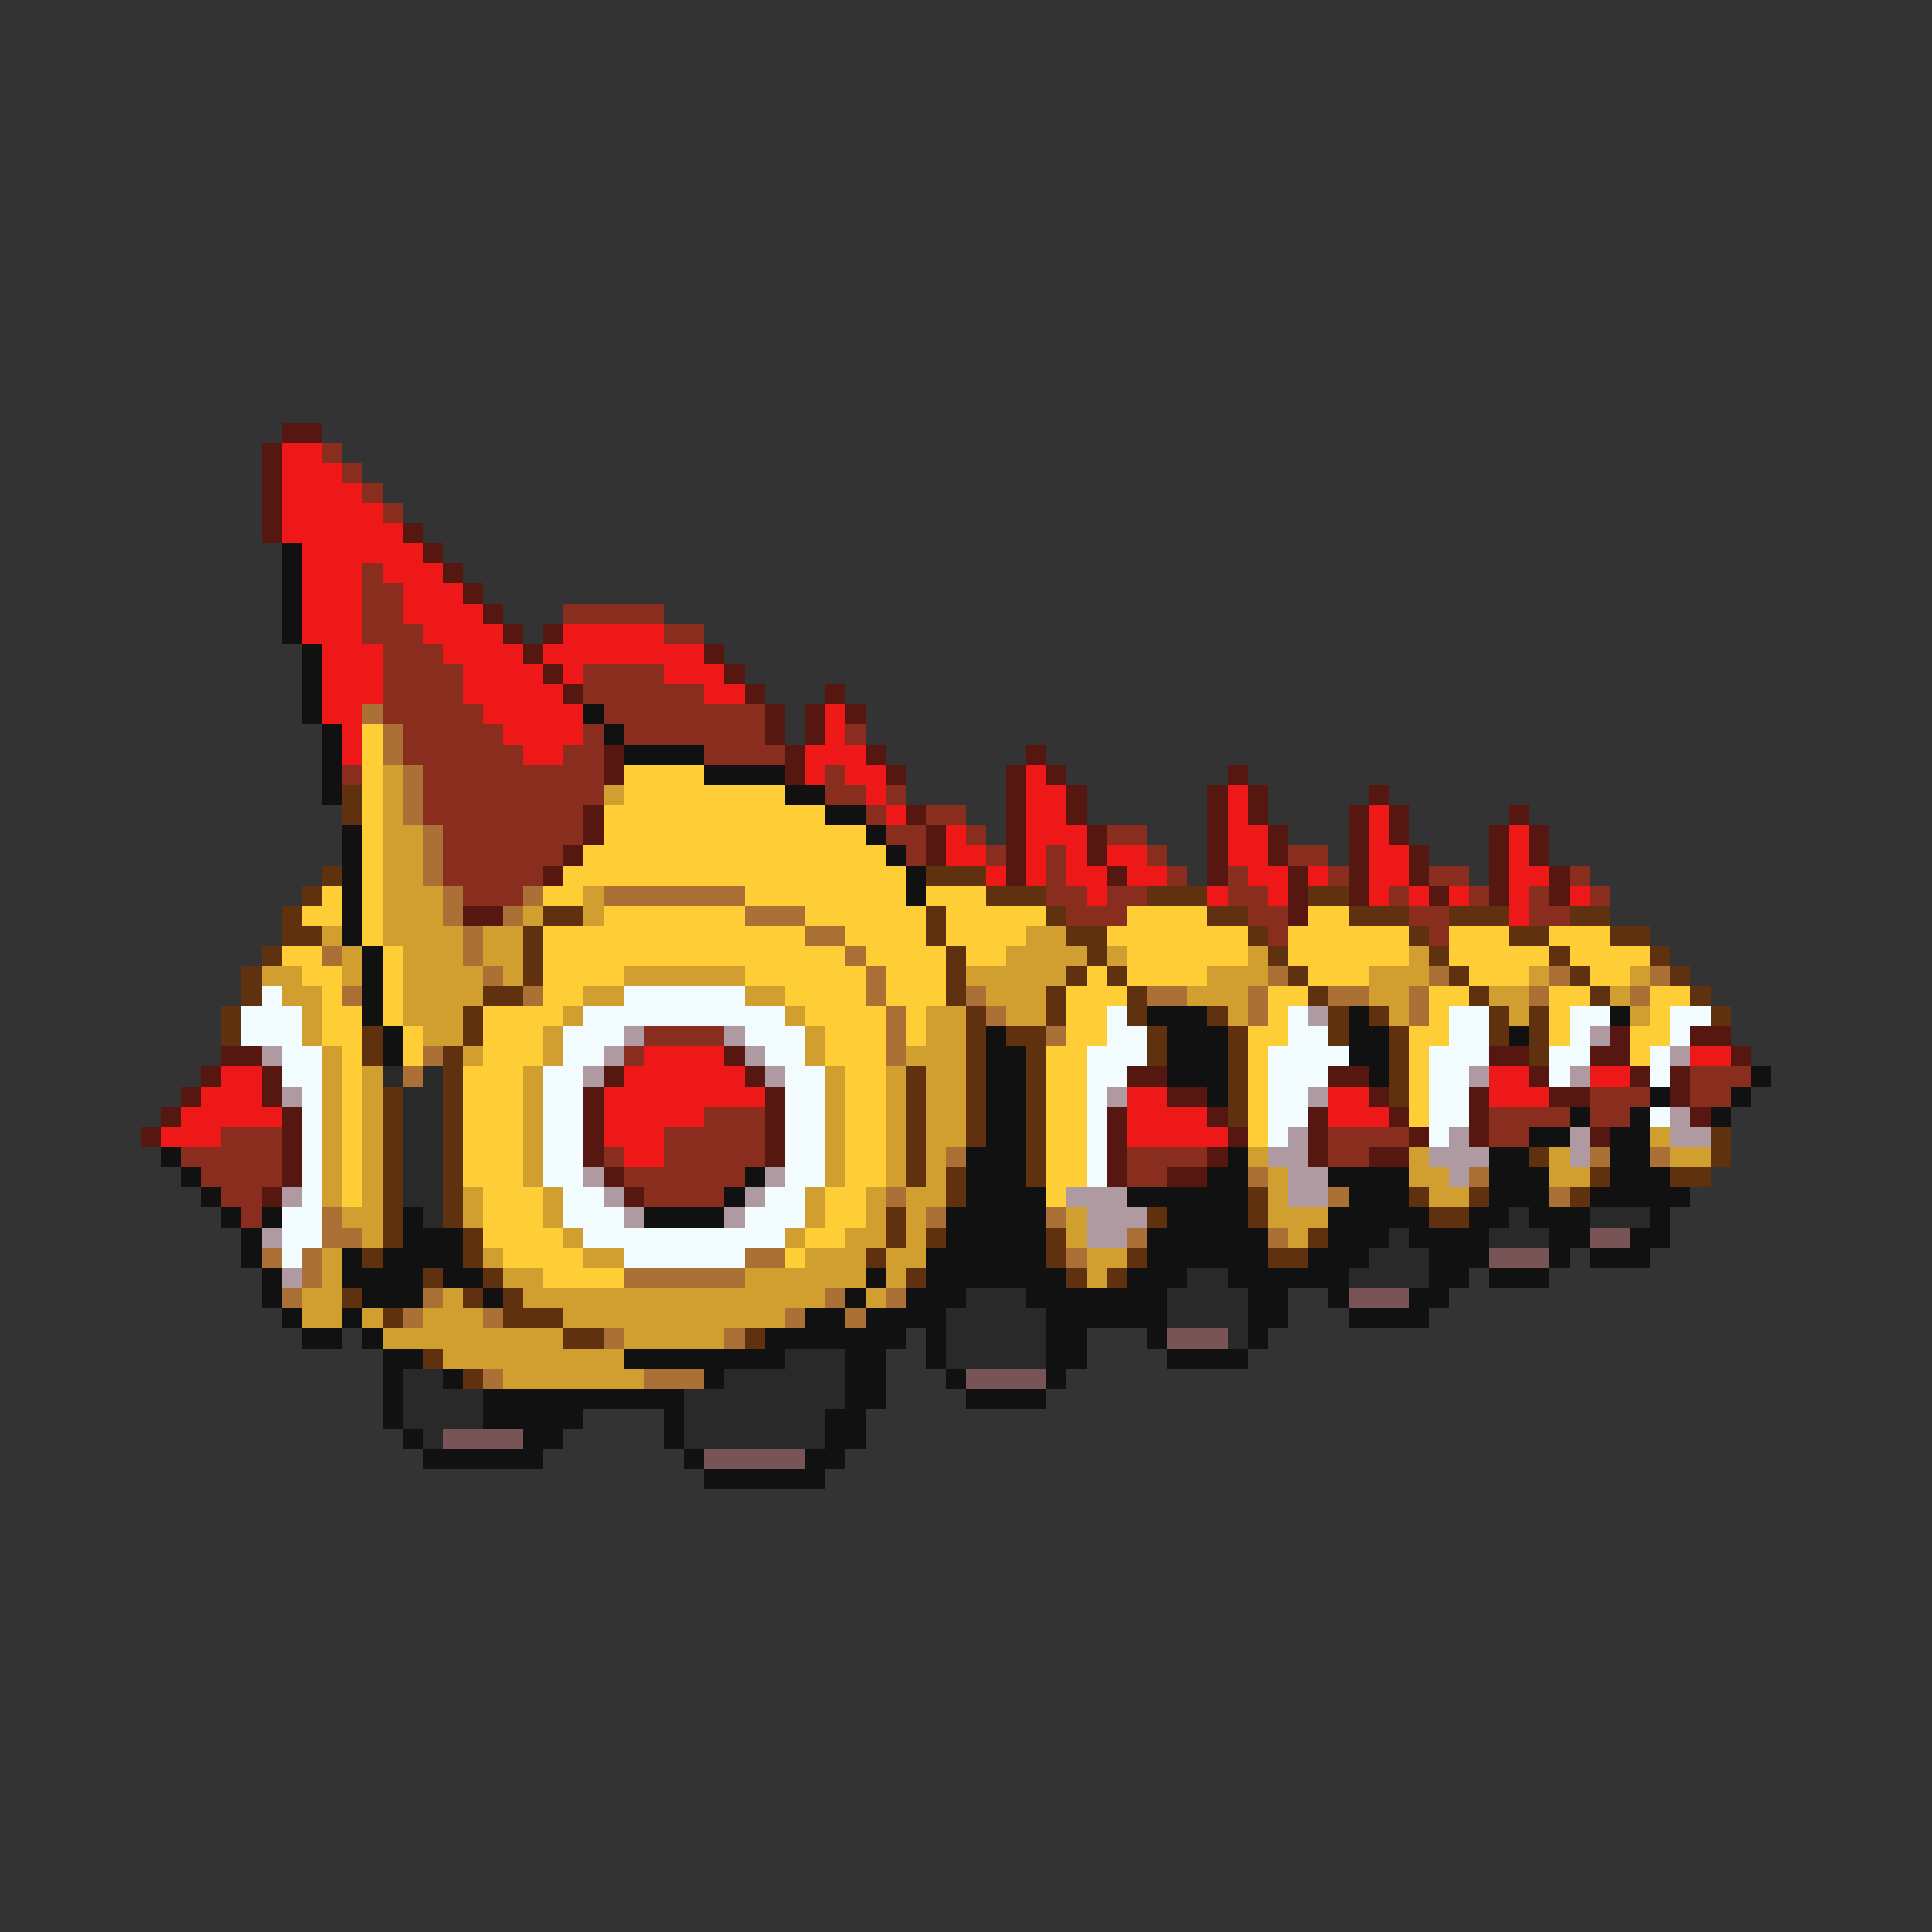 <svg xmlns="http://www.w3.org/2000/svg" viewBox="0 -0.5 96 96" shape-rendering="crispEdges">
<rect x="0" y="-0.5" width="96" height="96" fill="#333333" stroke="none"/>
<path stroke="#561710" d="M14 21h2M13 22h1M13 23h1M13 24h1M13 25h1M13 26h1M20 26h1M21 27h1M22 28h1M23 29h1M24 30h1M25 31h1M27 31h1M26 32h1M35 32h1M27 33h1M36 33h1M28 34h1M37 34h1M41 34h1M38 35h1M40 35h1M42 35h1M38 36h1M40 36h1M30 37h1M39 37h1M43 37h1M51 37h1M30 38h1M39 38h1M44 38h1M50 38h1M52 38h1M61 38h1M50 39h1M53 39h1M60 39h1M62 39h1M68 39h1M29 40h1M45 40h1M50 40h1M53 40h1M60 40h1M62 40h1M67 40h1M69 40h1M75 40h1M29 41h1M46 41h1M50 41h1M54 41h1M60 41h1M63 41h1M67 41h1M69 41h1M74 41h1M76 41h1M28 42h1M46 42h1M50 42h1M54 42h1M60 42h1M63 42h1M67 42h1M70 42h1M74 42h1M76 42h1M27 43h1M50 43h1M55 43h1M60 43h1M64 43h1M67 43h1M70 43h1M74 43h1M77 43h1M64 44h1M67 44h1M71 44h1M74 44h1M77 44h1M23 45h2M64 45h1M80 51h1M84 51h2M11 52h2M36 52h1M74 52h2M79 52h2M86 52h1M10 53h1M13 53h1M30 53h1M37 53h1M56 53h2M66 53h2M76 53h1M81 53h1M83 53h1M9 54h1M13 54h1M29 54h1M38 54h1M58 54h2M68 54h1M73 54h1M77 54h2M83 54h1M8 55h1M14 55h1M29 55h1M38 55h1M55 55h1M60 55h1M65 55h1M69 55h1M73 55h1M84 55h1M7 56h1M14 56h1M29 56h1M38 56h1M55 56h1M61 56h1M65 56h1M70 56h1M73 56h1M79 56h1M14 57h1M29 57h1M38 57h1M55 57h1M60 57h1M65 57h1M68 57h2M14 58h1M30 58h1M55 58h1M58 58h2M13 59h1M31 59h1" />
<path stroke="#ef1818" d="M14 22h2M14 23h3M14 24h4M14 25h5M14 26h6M15 27h6M15 28h3M19 28h3M15 29h3M20 29h3M15 30h3M20 30h4M15 31h3M21 31h4M28 31h5M16 32h3M22 32h4M27 32h8M16 33h3M23 33h4M28 33h1M33 33h3M16 34h3M23 34h5M35 34h2M16 35h2M24 35h5M41 35h1M17 36h1M25 36h4M41 36h1M17 37h1M26 37h2M40 37h3M40 38h1M42 38h2M51 38h1M43 39h1M51 39h2M61 39h1M44 40h1M51 40h2M61 40h1M68 40h1M47 41h1M51 41h3M61 41h2M68 41h1M75 41h1M47 42h2M51 42h1M53 42h1M55 42h2M61 42h2M68 42h2M75 42h1M49 43h1M51 43h1M53 43h2M56 43h2M62 43h2M65 43h1M68 43h2M75 43h2M54 44h1M60 44h1M63 44h1M68 44h1M70 44h1M72 44h1M75 44h1M78 44h1M75 45h1M32 52h4M84 52h2M11 53h2M31 53h6M74 53h2M79 53h2M10 54h3M30 54h8M56 54h2M66 54h2M74 54h3M9 55h5M30 55h5M56 55h4M66 55h3M8 56h3M30 56h3M56 56h5M31 57h2" />
<path stroke="#892d1f" d="M16 22h1M17 23h1M18 24h1M19 25h1M18 28h1M18 29h2M18 30h2M28 30h5M18 31h3M33 31h2M19 32h3M19 33h4M29 33h4M19 34h4M29 34h6M19 35h5M30 35h8M20 36h5M29 36h1M31 36h7M42 36h1M20 37h6M28 37h2M35 37h4M17 38h1M21 38h9M41 38h1M21 39h9M41 39h2M44 39h1M21 40h8M43 40h1M46 40h2M22 41h7M44 41h2M48 41h1M55 41h2M22 42h6M45 42h1M49 42h1M52 42h1M57 42h1M64 42h2M22 43h5M52 43h1M58 43h1M61 43h1M66 43h1M71 43h2M78 43h1M23 44h3M52 44h2M55 44h2M61 44h2M69 44h1M73 44h1M76 44h1M79 44h1M53 45h3M62 45h2M70 45h2M76 45h2M63 46h1M71 46h1M32 51h4M31 52h1M84 53h3M79 54h3M84 54h2M35 55h3M74 55h4M79 55h2M11 56h3M33 56h5M66 56h4M74 56h2M9 57h5M30 57h1M33 57h5M56 57h4M66 57h2M10 58h4M31 58h6M56 58h2M11 59h2M32 59h4M12 60h1" />
<path stroke="#111111" d="M14 27h1M14 28h1M14 29h1M14 30h1M14 31h1M15 32h1M15 33h1M15 34h1M15 35h1M29 35h1M16 36h1M30 36h1M16 37h1M31 37h4M16 38h1M35 38h4M16 39h1M39 39h2M41 40h2M17 41h1M43 41h1M17 42h1M44 42h1M17 43h1M45 43h1M17 44h1M45 44h1M17 45h1M17 46h1M18 47h1M18 48h1M18 49h1M18 50h1M57 50h3M67 50h1M80 50h1M19 51h1M49 51h1M58 51h3M67 51h2M75 51h1M19 52h1M49 52h2M58 52h3M67 52h2M49 53h2M58 53h3M68 53h1M87 53h1M49 54h2M60 54h1M82 54h1M86 54h1M49 55h2M78 55h1M81 55h1M85 55h1M49 56h2M76 56h2M80 56h2M8 57h1M48 57h3M61 57h1M74 57h2M80 57h2M9 58h1M37 58h1M48 58h3M60 58h2M66 58h4M74 58h3M80 58h3M10 59h1M36 59h1M48 59h4M56 59h6M67 59h3M74 59h3M79 59h5M11 60h1M13 60h1M20 60h1M32 60h4M47 60h5M58 60h4M66 60h5M73 60h2M76 60h3M82 60h1M12 61h1M20 61h3M47 61h5M57 61h6M66 61h3M70 61h4M77 61h2M81 61h2M12 62h1M17 62h1M19 62h4M46 62h6M57 62h6M65 62h3M71 62h3M77 62h1M79 62h3M13 63h1M17 63h4M22 63h2M43 63h1M46 63h7M56 63h3M61 63h6M71 63h2M74 63h3M13 64h1M18 64h3M24 64h1M42 64h1M45 64h3M51 64h7M62 64h2M66 64h1M70 64h2M14 65h1M17 65h1M40 65h2M43 65h4M52 65h6M62 65h2M67 65h4M15 66h2M18 66h1M38 66h7M46 66h1M52 66h2M57 66h1M62 66h1M19 67h2M31 67h8M42 67h2M46 67h1M52 67h2M58 67h4M19 68h1M22 68h1M35 68h1M42 68h2M47 68h1M52 68h1M19 69h1M24 69h10M42 69h2M48 69h4M19 70h1M24 70h5M33 70h1M41 70h2M20 71h1M26 71h2M33 71h1M41 71h2M21 72h6M34 72h1M40 72h2M35 73h6" />
<path stroke="#aa7035" d="M18 35h1M19 36h1M19 37h1M20 38h1M20 39h1M20 40h1M21 41h1M21 42h1M21 43h1M22 44h1M26 44h1M30 44h7M22 45h1M25 45h1M37 45h3M23 46h1M40 46h2M16 47h1M23 47h1M42 47h1M24 48h1M43 48h1M63 48h1M71 48h1M77 48h1M82 48h1M17 49h1M26 49h1M43 49h1M48 49h1M57 49h2M62 49h1M66 49h2M70 49h1M76 49h1M81 49h1M44 50h1M49 50h1M62 50h1M70 50h1M44 51h1M52 51h1M21 52h1M44 52h1M20 53h1M47 57h1M79 57h1M82 57h1M62 58h1M73 58h1M44 59h1M66 59h1M77 59h1M16 60h1M46 60h1M52 60h1M16 61h2M56 61h1M63 61h1M13 62h1M15 62h1M37 62h2M53 62h1M15 63h1M31 63h6M14 64h1M21 64h1M41 64h1M44 64h1M20 65h1M24 65h1M39 65h1M42 65h1M30 66h1M36 66h1M24 68h1M32 68h3" />
<path stroke="#ffcd35" d="M18 36h1M18 37h1M18 38h1M31 38h4M18 39h1M31 39h8M18 40h1M30 40h11M18 41h1M30 41h13M18 42h1M29 42h15M18 43h1M28 43h17M16 44h1M18 44h1M27 44h2M37 44h8M46 44h3M15 45h2M18 45h1M30 45h7M40 45h6M47 45h5M56 45h4M65 45h2M18 46h1M27 46h13M42 46h4M47 46h4M55 46h7M64 46h6M72 46h3M77 46h3M14 47h2M19 47h1M27 47h15M43 47h4M48 47h2M56 47h6M64 47h6M72 47h5M78 47h4M15 48h2M19 48h1M27 48h4M37 48h6M44 48h3M54 48h1M56 48h4M65 48h3M73 48h3M79 48h2M16 49h1M19 49h1M27 49h2M39 49h4M44 49h3M53 49h3M63 49h2M71 49h2M77 49h2M82 49h2M16 50h2M19 50h1M24 50h4M40 50h4M45 50h1M53 50h2M63 50h1M71 50h1M77 50h1M82 50h1M16 51h2M20 51h1M24 51h3M41 51h3M45 51h1M53 51h2M62 51h2M70 51h2M77 51h1M81 51h2M17 52h1M20 52h1M24 52h3M41 52h3M52 52h2M62 52h1M70 52h1M81 52h1M17 53h1M23 53h3M42 53h2M52 53h2M62 53h1M70 53h1M17 54h1M23 54h3M42 54h2M52 54h2M62 54h1M70 54h1M17 55h1M23 55h3M42 55h2M52 55h2M62 55h1M70 55h1M17 56h1M23 56h3M42 56h2M52 56h2M62 56h1M17 57h1M23 57h3M42 57h2M52 57h2M17 58h1M23 58h3M42 58h2M52 58h2M17 59h1M24 59h3M41 59h2M52 59h1M24 60h3M41 60h2M24 61h4M40 61h2M25 62h4M39 62h1M27 63h4" />
<path stroke="#d09f2f" d="M19 38h1M19 39h1M30 39h1M19 40h1M19 41h2M19 42h2M19 43h2M19 44h3M29 44h1M19 45h3M26 45h1M29 45h1M16 46h1M19 46h4M24 46h2M51 46h2M17 47h1M20 47h3M24 47h2M50 47h4M55 47h1M62 47h1M70 47h1M13 48h2M17 48h1M20 48h4M25 48h1M31 48h6M48 48h5M60 48h3M68 48h3M76 48h1M81 48h1M14 49h2M20 49h4M29 49h2M37 49h2M49 49h3M59 49h3M68 49h2M74 49h2M80 49h1M15 50h1M20 50h3M28 50h1M39 50h1M46 50h2M50 50h2M61 50h1M69 50h1M75 50h1M81 50h1M15 51h1M21 51h2M27 51h1M40 51h1M46 51h2M16 52h1M23 52h1M27 52h1M40 52h1M45 52h3M16 53h1M18 53h1M26 53h1M41 53h1M44 53h1M46 53h2M16 54h1M18 54h1M26 54h1M41 54h1M44 54h1M46 54h2M16 55h1M18 55h1M26 55h1M41 55h1M44 55h1M46 55h2M16 56h1M18 56h1M26 56h1M41 56h1M44 56h1M46 56h2M82 56h1M16 57h1M18 57h1M26 57h1M41 57h1M44 57h1M46 57h1M62 57h1M70 57h1M77 57h1M83 57h2M16 58h1M18 58h1M26 58h1M41 58h1M44 58h1M46 58h1M63 58h1M70 58h2M77 58h2M16 59h1M18 59h1M23 59h1M27 59h1M40 59h1M43 59h1M45 59h2M63 59h1M71 59h2M17 60h2M23 60h1M27 60h1M40 60h1M43 60h1M45 60h1M53 60h1M63 60h3M18 61h1M28 61h1M39 61h1M42 61h2M45 61h1M53 61h1M64 61h1M16 62h1M24 62h1M29 62h2M40 62h3M44 62h2M54 62h2M16 63h1M25 63h2M37 63h6M44 63h1M54 63h1M15 64h2M22 64h1M26 64h15M43 64h1M15 65h2M18 65h1M21 65h3M28 65h11M19 66h9M31 66h5M22 67h9M25 68h7" />
<path stroke="#60310f" d="M17 39h1M17 40h1M16 43h1M46 43h3M15 44h1M49 44h3M57 44h3M65 44h2M14 45h1M27 45h2M46 45h1M52 45h1M60 45h2M67 45h3M72 45h3M78 45h2M14 46h2M26 46h1M46 46h1M53 46h2M62 46h1M70 46h1M75 46h2M80 46h2M13 47h1M26 47h1M47 47h1M54 47h1M63 47h1M71 47h1M77 47h1M82 47h1M12 48h1M26 48h1M47 48h1M53 48h1M55 48h1M64 48h1M72 48h1M78 48h1M83 48h1M12 49h1M24 49h2M47 49h1M52 49h1M56 49h1M65 49h1M73 49h1M79 49h1M84 49h1M11 50h1M23 50h1M48 50h1M52 50h1M56 50h1M60 50h1M66 50h1M68 50h1M74 50h1M76 50h1M85 50h1M11 51h1M18 51h1M23 51h1M48 51h1M50 51h2M57 51h1M61 51h1M66 51h1M69 51h1M74 51h1M76 51h1M18 52h1M22 52h1M48 52h1M51 52h1M57 52h1M61 52h1M69 52h1M76 52h1M22 53h1M45 53h1M48 53h1M51 53h1M61 53h1M69 53h1M19 54h1M22 54h1M45 54h1M48 54h1M51 54h1M61 54h1M69 54h1M19 55h1M22 55h1M45 55h1M48 55h1M51 55h1M61 55h1M19 56h1M22 56h1M45 56h1M48 56h1M51 56h1M85 56h1M19 57h1M22 57h1M45 57h1M51 57h1M76 57h1M85 57h1M19 58h1M22 58h1M45 58h1M47 58h1M51 58h1M79 58h1M83 58h2M19 59h1M22 59h1M47 59h1M62 59h1M70 59h1M73 59h1M78 59h1M19 60h1M22 60h1M44 60h1M57 60h1M62 60h1M71 60h2M19 61h1M23 61h1M44 61h1M46 61h1M52 61h1M65 61h1M18 62h1M23 62h1M43 62h1M52 62h1M56 62h1M63 62h2M21 63h1M24 63h1M45 63h1M53 63h1M55 63h1M17 64h1M23 64h1M25 64h1M19 65h1M25 65h3M28 66h2M37 66h1M21 67h1M23 68h1" />
<path stroke="#f2fcff" d="M13 49h1M31 49h6M12 50h3M29 50h10M55 50h1M64 50h1M72 50h2M78 50h2M83 50h2M12 51h3M28 51h3M37 51h3M55 51h2M64 51h2M72 51h2M78 51h1M83 51h1M14 52h2M28 52h2M38 52h2M54 52h3M63 52h4M71 52h3M77 52h2M82 52h1M14 53h2M27 53h2M39 53h2M54 53h2M63 53h3M71 53h2M77 53h1M82 53h1M15 54h1M27 54h2M39 54h2M54 54h1M63 54h2M71 54h2M15 55h1M27 55h2M39 55h2M54 55h1M63 55h2M71 55h2M82 55h1M15 56h1M27 56h2M39 56h2M54 56h1M63 56h1M71 56h1M15 57h1M27 57h2M39 57h2M54 57h1M15 58h1M27 58h2M39 58h2M54 58h1M15 59h1M28 59h2M38 59h2M14 60h2M28 60h3M37 60h3M14 61h2M29 61h10M14 62h1M31 62h6" />
<path stroke="#af9aa2" d="M65 50h1M31 51h1M36 51h1M79 51h1M13 52h1M30 52h1M37 52h1M83 52h1M29 53h1M38 53h1M73 53h1M78 53h1M14 54h1M55 54h1M65 54h1M83 55h1M64 56h1M72 56h1M78 56h1M83 56h2M63 57h2M71 57h3M78 57h1M29 58h1M38 58h1M64 58h2M72 58h1M14 59h1M30 59h1M37 59h1M53 59h3M64 59h2M31 60h1M36 60h1M54 60h3M13 61h1M54 61h2M14 63h1" />
<path stroke="#292929" d="M19 53h1M21 53h1M20 54h2M20 55h2M20 56h2M20 57h2M20 58h2M20 59h2M21 60h1M75 60h1M79 60h3M69 61h1M74 61h3M68 62h3M59 63h2M67 63h4M48 64h3M58 64h4M47 65h5M58 65h4M47 66h5M61 66h1M39 67h3M47 67h5M20 68h2M36 68h6M20 69h4M34 69h8M20 70h4M34 70h7M21 71h1M34 71h7" />
<path stroke="#785456" d="M79 61h2M74 62h3M67 64h3M58 66h3M48 68h4M22 71h4M35 72h5" />
</svg>
